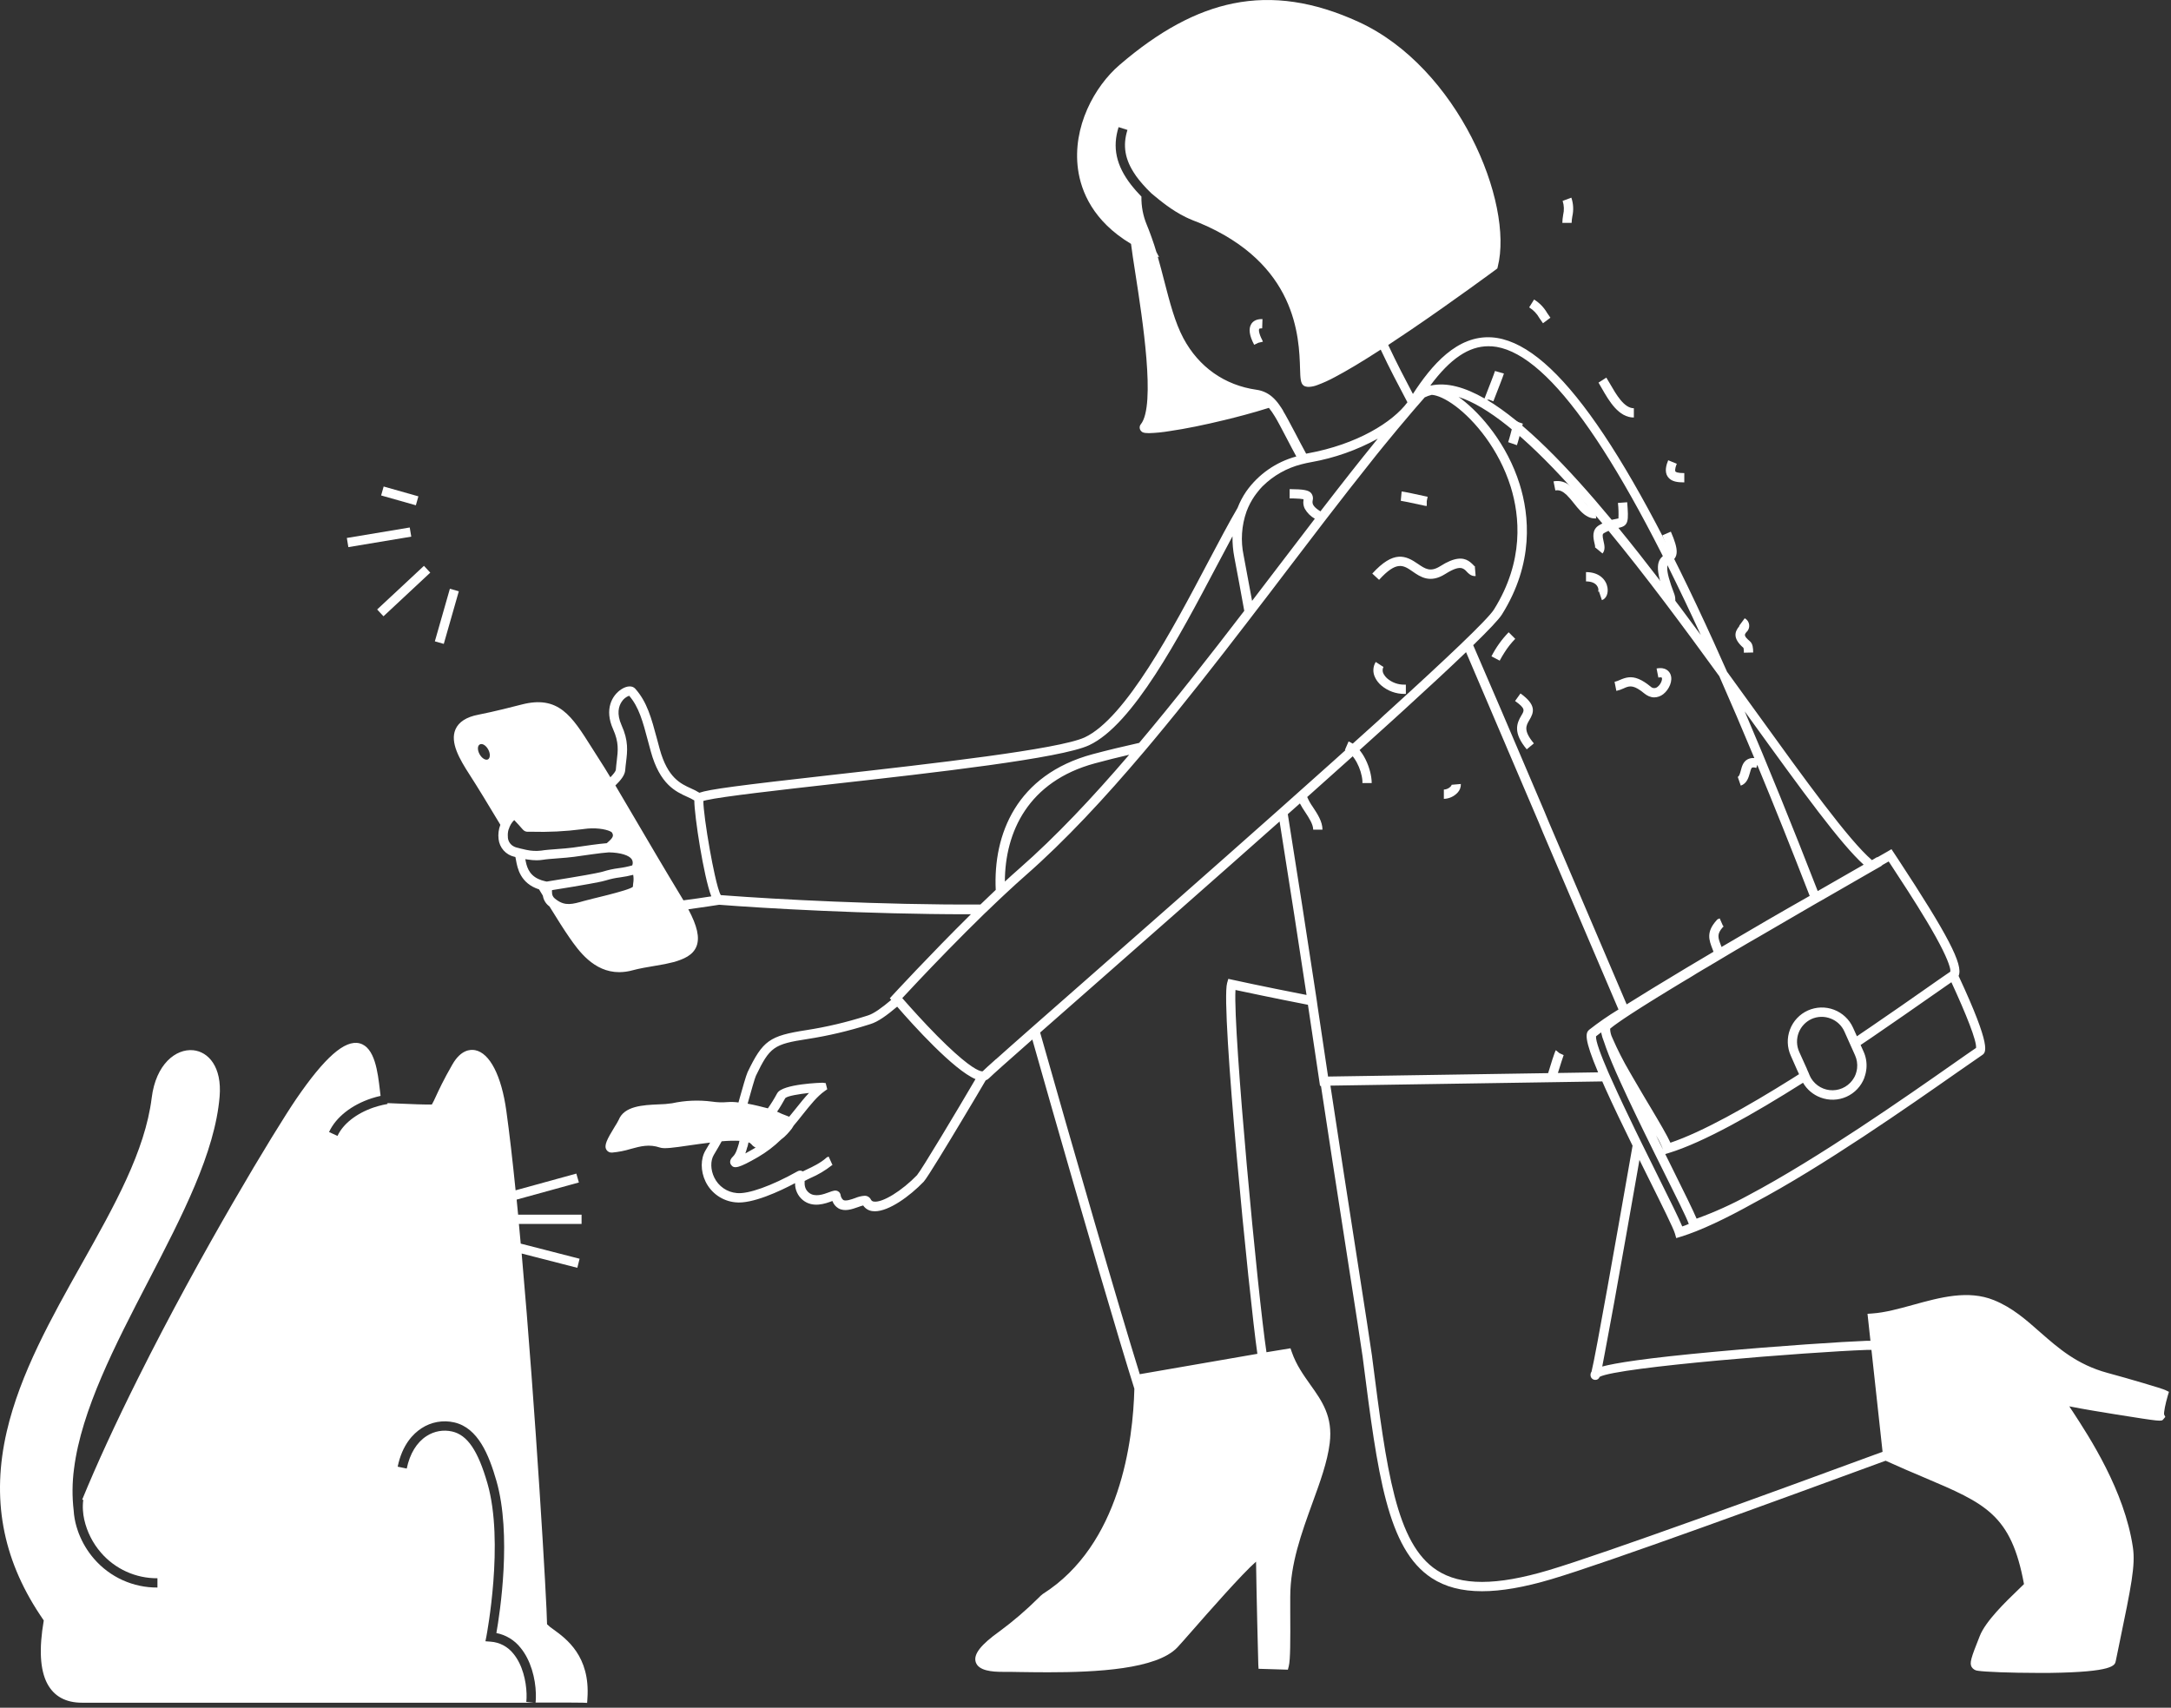 <svg width="225" height="177" viewBox="0 0 225 177" fill="none" xmlns="http://www.w3.org/2000/svg">
<rect x="0" y="0" width="225" height="177" fill="#333333" stroke="none"/>
<path d="M42.465 54.673L35.945 55.759L36.103 56.709L42.623 55.622L42.465 54.673Z" fill="white"/>
<path d="M43.937 58.648L39.087 63.172L39.744 63.876L44.593 59.352L43.937 58.648Z" fill="white"/>
<path d="M39.761 50.426L39.499 51.352L43.099 52.371L43.361 51.445L39.761 50.426Z" fill="white"/>
<path d="M46.626 61.022L45.068 66.473L45.993 66.738L47.551 61.286L46.626 61.022Z" fill="white"/>
<path d="M57.358 168.886C57.121 168.729 56.899 168.551 56.696 168.353C56.677 166.173 55.508 146.167 54.065 129.924L59.833 131.405L60.068 130.466L53.967 128.898C53.902 128.212 53.84 127.532 53.779 126.859H60.274V125.897H53.697C53.645 125.371 53.596 124.848 53.544 124.336L59.995 122.56L59.73 121.64L53.436 123.372C53.119 120.251 52.796 117.432 52.474 115.121C51.967 111.488 50.761 109.144 49.243 108.848C48.738 108.75 47.764 108.808 46.896 110.31C45.957 111.937 45.465 113.009 45.138 113.718C45.026 113.979 44.898 114.234 44.756 114.48C43.925 114.494 42.766 114.445 41.184 114.377L40.149 114.333L40.166 114.424C39.834 114.481 39.506 114.555 39.183 114.647C39.025 114.692 38.87 114.741 38.713 114.792C36.96 115.393 35.562 116.47 34.977 117.735L34.102 117.332C34.818 115.783 36.449 114.516 38.504 113.842C38.659 113.793 38.814 113.746 38.974 113.701C39.133 113.657 39.286 113.622 39.443 113.586C39.417 113.392 39.394 113.19 39.373 113.002C39.152 111.125 38.852 108.543 37.261 108.137C35.733 107.76 33.647 109.599 30.69 113.92C28.578 117.017 20.834 129.757 14.28 142.906C11.957 147.561 10.035 151.739 8.516 155.439L8.631 155.456C8.583 155.816 8.571 156.181 8.596 156.544C8.615 156.864 8.66 157.182 8.73 157.495C9.016 158.769 9.614 159.952 10.471 160.937C11.197 161.774 12.095 162.444 13.104 162.901C14.113 163.357 15.209 163.59 16.317 163.582V164.544C15.071 164.553 13.839 164.291 12.704 163.777C11.57 163.263 10.561 162.508 9.746 161.566C9.075 160.792 8.543 159.907 8.171 158.952C8.134 158.858 8.101 158.762 8.068 158.666C8.019 158.527 7.974 158.387 7.932 158.243C7.85 157.966 7.784 157.684 7.735 157.399C7.686 157.123 7.653 156.845 7.636 156.566C7.468 155.125 7.48 153.669 7.672 152.231C8.439 146.153 11.95 139.379 15.348 132.829C18.91 125.958 22.275 119.467 22.761 113.659C23.019 110.564 21.587 109.017 20.036 108.855C18.224 108.67 16.155 110.301 15.723 113.783C15.038 119.312 11.849 124.986 8.472 130.994C5.334 136.579 2.091 142.354 0.697 148.383C-0.891 155.261 0.228 161.463 4.126 167.346C4.262 167.553 4.4 167.757 4.536 167.956C4.03 170.899 4.15 173.08 4.898 174.499C5.602 175.822 6.81 176.486 8.526 176.482C8.908 176.482 42.318 176.482 55.302 176.482L54.546 176.4C54.56 176.278 54.567 176.144 54.572 176.001C54.577 175.857 54.572 175.689 54.572 175.531C54.53 174.271 54.171 172.56 53.197 171.389C52.913 171.032 52.558 170.738 52.154 170.525C51.75 170.312 51.306 170.186 50.85 170.155L50.31 170.113L50.414 169.582C50.432 169.486 52.277 159.832 50.517 153.745C49.534 150.34 48.438 148.732 46.858 148.371C46.409 148.268 45.944 148.257 45.49 148.337C45.036 148.418 44.603 148.589 44.216 148.84C43.186 149.502 42.475 150.668 42.154 152.212L41.215 152.018C41.684 149.739 42.825 148.592 43.698 148.028C44.191 147.707 44.745 147.488 45.325 147.385C45.905 147.282 46.5 147.296 47.074 147.428C49.55 147.993 50.672 150.8 51.444 153.473C53.054 159.044 51.819 167.154 51.444 169.261C52.427 169.452 53.31 169.987 53.934 170.77C55.02 172.075 55.494 173.978 55.536 175.527C55.536 175.693 55.536 175.853 55.536 175.996C55.536 176.139 55.52 176.324 55.506 176.465C58.397 176.465 60.227 176.465 60.38 176.479L60.849 176.5L60.88 176.031C61.183 171.657 58.693 169.852 57.358 168.886Z" fill="white"/>
<path d="M143.736 70.29C143.614 70.178 143.51 70.048 143.426 69.905L143.412 69.884C143.355 69.792 143.318 69.689 143.303 69.582C143.287 69.475 143.294 69.367 143.323 69.262C143.337 69.217 143.358 69.173 143.384 69.133L142.579 68.61C142.427 68.856 142.343 69.137 142.335 69.425C142.327 69.713 142.395 69.999 142.532 70.253C142.544 70.281 142.557 70.308 142.572 70.335C142.639 70.458 142.717 70.575 142.806 70.684C142.907 70.812 143.019 70.93 143.142 71.036C143.816 71.615 144.677 71.93 145.566 71.923H145.702V70.961H145.566C144.893 70.977 144.239 70.737 143.736 70.29V70.29Z" fill="white"/>
<path d="M146.401 59.235C147.206 59.794 148.208 60.486 149.773 59.5C150.74 58.888 151.238 58.796 151.555 58.909C151.707 58.968 151.842 59.063 151.949 59.186L151.996 59.235C152.088 59.339 152.19 59.433 152.301 59.517C152.48 59.658 152.707 59.726 152.934 59.707L152.859 58.815V58.749C152.871 58.747 152.883 58.747 152.895 58.749C152.824 58.695 152.758 58.634 152.7 58.566L152.557 58.425C152.442 58.313 152.315 58.214 152.179 58.13C151.609 57.782 150.771 57.726 149.267 58.681C148.241 59.329 147.701 58.956 146.955 58.447C145.674 57.559 144.435 57.024 142.222 59.449L142.926 60.099C144.752 58.094 145.444 58.573 146.401 59.235Z" fill="white"/>
<path d="M157.679 74.146C157.173 74.988 156.799 75.955 158.229 77.666L158.968 77.051C157.855 75.718 158.158 75.218 158.498 74.638C158.984 73.834 159.249 73.069 157.581 71.874L157.02 72.656C158.109 73.432 157.992 73.627 157.679 74.146Z" fill="white"/>
<path d="M150.445 81.341C150.431 81.409 150.396 81.472 150.344 81.519C150.159 81.712 149.907 81.827 149.64 81.838V82.8C149.904 82.793 150.165 82.733 150.407 82.625C150.648 82.516 150.866 82.362 151.048 82.169C151.167 82.05 151.259 81.908 151.32 81.751C151.38 81.594 151.408 81.426 151.4 81.258L150.445 81.341Z" fill="white"/>
<path d="M141.199 80.925C141.199 81.007 141.199 81.087 141.199 81.16H142.161C142.161 81.139 142.161 81.113 142.161 81.092C142.133 79.743 141.286 77.501 139.767 76.847L139.385 77.729C140.349 78.147 141.107 79.724 141.199 80.925Z" fill="white"/>
<path d="M155.927 67.622C156.246 67.115 156.618 66.643 157.037 66.214L156.802 65.979L156.356 65.533C155.64 66.271 155.038 67.112 154.573 68.028L155.427 68.474C155.584 68.178 155.753 67.892 155.927 67.622Z" fill="white"/>
<path d="M165.29 53.737H165.43L165.341 52.772C165.229 52.78 165.117 52.758 165.015 52.709C164.868 52.64 164.733 52.547 164.616 52.434C164.493 52.319 164.376 52.197 164.266 52.068C164.133 51.913 163.999 51.745 163.861 51.571L163.764 51.451C163.624 51.275 163.476 51.092 163.318 50.918C163.147 50.724 162.96 50.543 162.76 50.379C162.525 50.168 162.244 50.014 161.939 49.929C161.635 49.845 161.315 49.833 161.005 49.893L161.077 50.247L161.174 50.731L161.197 50.834C161.622 50.747 161.983 50.94 162.37 51.303C162.635 51.573 162.882 51.858 163.112 52.157C163.333 52.434 163.553 52.711 163.79 52.955C163.905 53.075 164.027 53.187 164.156 53.291C164.283 53.391 164.419 53.478 164.562 53.551C164.787 53.669 165.036 53.732 165.29 53.737V53.737Z" fill="white"/>
<path d="M172.656 62.297C172.656 62.363 172.656 62.429 172.656 62.487H173.618C173.618 62.441 173.618 62.389 173.618 62.335C173.642 62.098 173.617 61.858 173.545 61.631C172.41 58.693 172.82 58.447 173.092 58.285C173.975 57.759 173.994 57.017 173.165 55.105L172.283 55.487C172.752 56.562 172.823 57.032 172.804 57.238C172.804 57.334 172.804 57.341 172.6 57.459C171.682 58.003 171.438 58.852 172.649 61.976C172.662 62.083 172.664 62.19 172.656 62.297V62.297Z" fill="white"/>
<path d="M166.045 40.312C166.766 41.562 167.754 43.275 169.331 43.275V42.313C168.319 42.313 167.493 40.877 166.89 39.83C166.745 39.579 166.606 39.34 166.477 39.138L165.667 39.657C165.782 39.842 165.914 40.07 166.045 40.312Z" fill="white"/>
<path d="M167.88 70.476C167.704 70.559 167.52 70.624 167.331 70.67L167.517 71.609C167.775 71.552 168.026 71.466 168.265 71.353C168.779 71.118 169.166 70.959 170.046 71.588C170.168 71.674 170.302 71.777 170.448 71.898C170.51 71.947 170.575 71.994 170.642 72.036C170.802 72.14 170.98 72.213 171.166 72.252C171.256 72.271 171.348 72.282 171.44 72.282C171.782 72.277 172.112 72.159 172.379 71.947C172.98 71.478 173.419 70.539 173.113 69.861C173.008 69.626 172.658 69.1 171.687 69.288L171.87 70.227C172.104 70.185 172.219 70.213 172.233 70.246C172.302 70.398 172.163 70.893 171.795 71.184C171.694 71.275 171.562 71.324 171.426 71.32C171.29 71.315 171.162 71.258 171.067 71.161L170.987 71.1C170.808 70.952 170.62 70.816 170.424 70.691C170.238 70.57 170.042 70.466 169.838 70.379C169.04 70.044 168.465 70.22 167.88 70.476Z" fill="white"/>
<path d="M180.693 67.153C180.729 67.316 180.742 67.483 180.733 67.65L181.695 67.629C181.695 67.2 181.669 66.721 181.346 66.456C180.693 65.9 180.792 65.778 180.987 65.531C181.095 65.437 181.178 65.317 181.23 65.183C181.282 65.049 181.3 64.905 181.284 64.762C181.267 64.62 181.217 64.483 181.136 64.364C181.055 64.246 180.947 64.148 180.82 64.081L180.25 64.858L180.276 64.876C180.261 64.897 180.245 64.916 180.233 64.933C179.806 65.458 179.527 66.144 180.693 67.153Z" fill="white"/>
<path d="M174.559 49.998V49.036C173.829 49.036 173.672 48.919 173.639 48.867C173.627 48.851 173.531 48.68 173.782 48.07L172.89 47.703C172.696 48.173 172.48 48.877 172.839 49.405C173.198 49.933 173.871 49.998 174.559 49.998Z" fill="white"/>
<path d="M164.372 59.296V60.261C164.959 60.261 165.37 60.444 165.56 60.793C165.61 60.876 165.642 60.968 165.653 61.064C165.664 61.16 165.655 61.257 165.625 61.349C165.648 61.322 165.678 61.303 165.712 61.293L166.02 62.203C166.461 62.056 166.7 61.518 166.597 60.896C166.477 60.153 165.811 59.296 164.372 59.296Z" fill="white"/>
<path d="M156.943 43.536C156.871 43.732 156.814 43.934 156.774 44.139C156.642 44.648 156.422 45.502 156.304 45.828L157.212 46.143C157.337 45.782 157.555 44.937 157.698 44.378C157.762 44.144 157.809 43.953 157.825 43.909L157.37 43.752L156.943 43.536Z" fill="white"/>
<path d="M147.868 52.441V51.937L147.96 51.489L147.739 51.442C147.115 51.303 146.622 51.207 146.244 51.12C145.7 51.008 145.39 50.951 145.263 50.94L145.242 51.174L145.176 51.906C145.338 51.92 146.131 52.085 147.523 52.39C147.636 52.42 147.751 52.438 147.868 52.441V52.441Z" fill="white"/>
<path d="M161.92 23.099H162.882C162.889 22.873 162.913 22.649 162.955 22.427C163.1 21.784 163.065 21.112 162.854 20.487L161.95 20.822C162.102 21.294 162.12 21.799 162.002 22.28C161.954 22.55 161.926 22.824 161.92 23.099V23.099Z" fill="white"/>
<path d="M129.97 35.714L129.982 35.736L130.416 35.527L130.885 35.416C130.872 35.363 130.852 35.312 130.824 35.264C130.43 34.515 130.458 34.161 130.498 34.09C130.514 34.065 130.613 34.027 130.81 34.034L130.841 33.072C130.158 33.053 129.834 33.335 129.681 33.581C129.381 34.065 129.477 34.78 129.97 35.714Z" fill="white"/>
<path d="M158.991 31.044L158.48 31.859C158.92 32.131 159.285 32.51 159.538 32.962C159.644 33.124 159.773 33.307 159.911 33.504L160.683 32.931C160.552 32.755 160.449 32.591 160.341 32.434C160.013 31.866 159.549 31.389 158.991 31.044V31.044Z" fill="white"/>
<path d="M218.435 142.302C215.262 141.448 213.315 139.721 211.435 138.078C209.952 136.767 208.553 135.53 206.65 134.758C203.975 133.674 201.072 134.472 198.268 135.246C196.773 135.657 195.363 136.046 194.044 136.138L193.546 136.173L193.851 138.973C193.701 138.973 193.556 138.973 193.413 138.973C191.031 139.062 184.293 139.501 177.847 140.094C170.439 140.772 167.374 141.282 166.055 141.636C166.123 141.303 166.205 140.89 166.29 140.402C166.524 139.125 166.881 137.267 167.313 134.882C168.099 130.529 169.021 125.287 169.695 121.457C169.77 121.023 169.843 120.612 169.911 120.22L170.915 122.245C172.271 124.977 173.442 127.333 173.588 127.856L173.722 128.326L174.191 128.183C176.27 127.547 178.906 126.279 181.752 124.695C188.907 120.91 197.902 114.605 202.844 111.148C203.977 110.355 204.871 109.74 205.413 109.365C205.819 109.095 206.481 108.661 202.987 101.151C203.501 99.999 201.835 96.845 196.733 89.078L196.029 88.015L195.635 88.249L194.56 88.862L194.541 88.834L194.149 89.068L194.006 89.15C191.592 87.076 187.114 80.869 182.038 73.834C181.043 72.454 180.027 71.046 178.988 69.624C178.518 68.566 178.056 67.534 177.601 66.529C167.996 45.409 160.691 35.379 154.603 34.966C151.008 34.731 148.366 37.852 146.432 40.833C145.698 39.443 144.743 37.622 143.874 35.757C144.578 35.287 145.36 34.771 146.205 34.199C150.715 31.134 155 27.959 155.045 27.928L155.181 27.825L155.223 27.658C156.913 21.013 151.121 6.991 140.793 2.265C136.175 0.153 131.932 -0.476 127.821 0.353C123.975 1.127 120.117 3.213 116.022 6.736C113.441 8.951 111.12 13.154 111.725 17.551C112.042 19.839 113.281 22.921 117.219 25.279C117.31 26.035 117.472 27.079 117.667 28.329C118.408 33.1 119.791 41.98 118.247 43.956C118.161 44.053 118.114 44.178 118.114 44.308C118.114 44.437 118.161 44.562 118.247 44.66C118.347 44.775 118.458 44.895 119.08 44.895C119.797 44.873 120.512 44.801 121.22 44.681C122.862 44.446 124.878 44.031 126.929 43.531C128.14 43.238 129.745 42.827 131.505 42.273C131.734 42.557 131.941 42.856 132.127 43.17C132.378 43.571 132.831 44.43 133.347 45.42C133.725 46.145 134.051 46.77 134.349 47.312C132.25 47.877 130.414 49.158 129.159 50.933C128.794 51.466 128.492 52.04 128.26 52.643C127.352 54.192 126.312 56.163 125.16 58.341C121.572 65.146 116.66 74.444 112.41 76.431C109.714 77.668 96.709 79.142 86.266 80.315C76.528 81.411 73.481 81.81 72.484 82.167C72.208 81.995 71.92 81.845 71.621 81.719C70.539 81.228 69.189 80.618 68.368 77.624C68.276 77.286 68.189 76.962 68.108 76.652C67.5 74.388 67.061 72.752 65.834 71.379C65.533 71.044 64.968 71.069 64.391 71.445C63.424 72.071 62.621 73.526 63.536 75.568C64.153 76.943 64.05 77.785 63.921 78.853C63.886 79.142 63.851 79.442 63.827 79.766C63.813 79.949 63.574 80.236 63.259 80.566C62.837 79.862 62.469 79.269 62.154 78.788C61.84 78.306 61.586 77.898 61.326 77.485C59.256 74.2 57.888 72.029 54.051 73.026C53.274 73.226 51.207 73.759 49.592 74.073C48.337 74.308 47.532 74.833 47.201 75.606C46.629 76.95 47.609 78.656 48.661 80.282C49.506 81.59 50.625 83.434 51.857 85.487C51.674 85.958 51.611 86.467 51.672 86.968C51.719 87.407 51.903 87.821 52.198 88.15C52.492 88.479 52.883 88.707 53.314 88.803V88.803H53.331L53.415 88.829C53.436 88.918 53.46 89.049 53.478 89.153C53.624 89.96 53.913 91.553 55.867 92.182L56.262 92.832C56.323 93.242 56.533 93.614 56.853 93.877L56.944 93.947C57.778 95.299 58.503 96.444 59.033 97.202C59.941 98.502 61.518 100.762 64.179 100.762C64.65 100.759 65.118 100.693 65.571 100.565C66.235 100.384 67.143 100.227 67.943 100.095C68.597 99.997 69.244 99.866 69.884 99.701C70.804 99.419 71.818 99.039 72.189 98.07C72.529 97.181 72.264 95.977 71.337 94.245C72.869 94.041 74.127 93.834 74.535 93.776C79.137 94.137 89.885 94.761 100.32 94.761H100.623C96.399 98.931 92.56 103.097 92.506 103.155L92.22 103.47L92.363 103.639C91.396 104.453 90.565 105.061 89.946 105.251L89.781 105.303C87.747 105.953 85.666 106.444 83.556 106.772C79.74 107.363 79.059 107.851 77.48 111.125C77.335 111.425 76.922 112.88 76.687 113.72C76.633 113.919 76.581 114.103 76.534 114.269C76.159 114.215 75.778 114.201 75.399 114.229C74.867 114.276 74.331 114.259 73.803 114.18C72.42 113.997 71.015 114.055 69.652 114.351C69.185 114.42 68.715 114.459 68.244 114.466C66.66 114.537 64.689 114.626 64.118 116.078C63.993 116.32 63.856 116.555 63.708 116.782C62.903 118.099 62.579 118.723 62.849 119.171C62.906 119.263 62.987 119.338 63.082 119.389C63.178 119.441 63.285 119.466 63.393 119.462H63.443C64.1 119.402 64.75 119.274 65.381 119.08C66.397 118.803 67.275 118.564 68.399 118.941C68.835 119.087 69.715 118.972 71.508 118.707C72.097 118.622 72.834 118.517 73.597 118.427C73.465 118.662 73.31 118.92 73.127 119.221C72.594 120.101 72.594 121.38 73.127 122.478C73.416 123.068 73.851 123.575 74.391 123.95C74.932 124.324 75.559 124.554 76.213 124.618C77.94 124.82 80.864 123.445 82.399 122.63C82.392 122.964 82.461 123.296 82.6 123.599C82.739 123.903 82.946 124.171 83.204 124.383C84.248 125.23 85.55 124.747 86.24 124.489H86.275C86.388 124.805 86.608 125.072 86.897 125.242C87.54 125.606 88.305 125.331 88.932 125.111C89.104 125.044 89.281 124.988 89.46 124.944C89.568 125.105 89.709 125.241 89.874 125.342C90.04 125.443 90.225 125.506 90.417 125.528C90.502 125.54 90.588 125.545 90.673 125.545C92.123 125.545 94.275 123.998 95.735 122.478C96.089 122.109 98.359 118.355 99.682 116.142C100.855 114.194 101.632 112.875 102.158 111.974C102.29 111.927 102.409 111.851 102.507 111.751C102.831 111.423 104.472 109.963 106.99 107.745C108.264 112.249 109.773 117.522 111.27 122.703C113.168 129.274 114.811 134.864 116.02 138.895C116.724 141.221 117.207 142.826 117.564 143.938C117.432 149.281 116.123 160.111 108.074 165.213C107.913 165.336 107.763 165.472 107.625 165.621C106.38 166.859 105.047 168.005 103.636 169.05C101.639 170.472 100.865 171.467 101.125 172.276C101.414 173.18 102.836 173.283 103.88 173.283C104.406 173.283 105.028 173.283 105.72 173.302C106.6 173.314 107.579 173.328 108.613 173.328C113.617 173.328 119.877 173.018 122.025 170.746C122.259 170.498 122.797 169.888 123.536 169.045C125.179 167.168 128.76 163.089 130.175 161.86C130.21 164.676 130.393 172.29 130.409 172.528L130.435 172.966L133.474 173.058L133.57 172.685C133.735 172.044 133.737 169.984 133.72 167.144C133.72 166.562 133.72 166.004 133.72 165.502C133.72 162.097 134.894 158.891 136.015 155.791C136.816 153.595 137.571 151.518 137.811 149.579C138.151 146.813 137.006 145.208 135.793 143.509C135.089 142.509 134.342 141.474 133.878 140.134L133.744 139.747L131.256 140.155C130.365 134.307 127.783 106.884 128.044 102.609C129.144 102.843 131.944 103.439 135.553 104.143C136.276 108.935 136.727 112.03 136.745 112.134L136.806 112.551H136.903C137.567 116.97 138.494 122.957 139.683 130.604C140.486 135.767 141.119 139.824 141.227 140.662L141.265 140.965C142.774 152.762 143.769 160.555 148.382 163.563C149.776 164.474 151.487 164.927 153.594 164.927C155.605 164.927 157.973 164.514 160.77 163.685C166.529 161.982 184.324 155.472 195.412 151.405H195.433C196.883 152.067 198.219 152.632 199.397 153.13C205.765 155.831 208.438 156.962 209.764 164.187C209.63 164.324 209.396 164.549 209.168 164.769C207.901 165.987 205.782 168.024 205.179 169.573C204.261 171.875 204.102 172.366 204.346 172.79C204.418 172.901 204.515 172.994 204.63 173.06C204.744 173.127 204.873 173.165 205.005 173.173C205.709 173.285 208.422 173.393 211.144 173.393C211.571 173.393 211.996 173.393 212.416 173.393C219.038 173.304 219.181 172.617 219.275 172.161L219.665 170.265C220.876 164.42 221.329 162.233 221.049 160.367C220.179 154.5 216.539 148.944 214.791 146.268C214.678 146.097 214.556 145.926 214.462 145.764C215.849 146.043 217.982 146.393 219.32 146.606C224.013 147.35 224.013 147.35 224.213 147.094L224.41 146.86L224.285 146.604C224.248 146.369 224.426 145.473 224.67 144.649L224.788 144.26L224.421 144.081C224.116 143.924 220.648 142.899 218.435 142.302ZM148.917 162.751C144.677 159.987 143.703 152.37 142.229 140.838L142.192 140.535C142.082 139.684 141.448 135.607 140.645 130.445C139.833 125.235 138.733 118.174 137.883 112.523L166.057 112.087C166.156 112.321 166.257 112.54 166.367 112.791C167.189 114.619 168.2 116.719 169.197 118.749C169.071 119.453 168.92 120.312 168.751 121.281C167.642 127.589 165.386 140.423 164.945 142.166C164.863 142.283 164.827 142.426 164.842 142.568C164.852 142.687 164.905 142.799 164.991 142.883C165.077 142.966 165.191 143.015 165.311 143.021C165.413 143.031 165.516 143.005 165.601 142.948C165.687 142.891 165.75 142.807 165.781 142.708C167.691 141.685 187.537 140.127 193.445 139.916C193.61 139.916 193.781 139.916 193.955 139.916L195.107 150.476C184.031 154.552 166.243 161.036 160.508 162.744C155.07 164.366 151.388 164.366 148.917 162.751ZM127.743 101.553L127.3 101.456L127.176 101.893C126.493 104.315 129.471 134.493 130.313 140.32L118.124 142.432C115.937 135.417 111.066 118.557 107.799 107.02L113.196 102.275C118.828 97.319 125.885 91.126 132.615 85.145C133.688 91.873 134.671 98.258 135.408 103.125C130.937 102.257 127.8 101.567 127.743 101.553ZM103.233 109.766C102.491 110.428 102.01 110.866 101.846 111.033C101.762 111.047 101.675 111.036 101.597 111.003C101.139 110.864 99.954 110.212 97.138 107.375C95.73 105.953 94.414 104.479 93.726 103.697L93.51 103.451C93.839 103.097 94.43 102.461 95.205 101.642C96.875 99.877 99.403 97.254 102.01 94.714L102.505 94.245L103.014 93.755L103.301 93.482L103.737 93.069L104.19 92.645C104.91 91.971 105.621 91.323 106.302 90.725C110.385 87.146 114.494 82.723 118.591 77.879C118.758 77.68 118.927 77.483 119.094 77.281L119.593 76.685C122.808 72.829 126.012 68.734 129.184 64.604L129.583 64.086L129.977 63.569C131.065 62.161 132.146 60.746 133.221 59.324C134.561 57.564 135.882 55.836 137.182 54.141L137.477 53.758L137.771 53.378C139.179 51.547 140.566 49.773 141.922 48.074C142.161 47.774 142.396 47.477 142.626 47.183C142.856 46.889 143.103 46.584 143.368 46.267C144.386 45.016 145.386 43.818 146.367 42.672L146.705 42.278L147.045 41.889L147.657 41.185C147.891 41.071 148.137 40.984 148.389 40.924C148.953 40.966 149.797 41.309 150.853 42.097C152.811 43.564 155.338 46.53 156.568 50.454C157.506 53.483 157.976 58.149 154.831 63.175C154.176 64.217 149.854 68.303 143.978 73.644L143.424 74.146L142.854 74.683C139.918 77.342 136.649 80.266 133.286 83.258C133.145 83.385 133.005 83.511 132.862 83.636L132.434 84.018C125.409 90.263 118.066 96.714 112.563 101.55L107.511 105.99L107.112 106.342L106.713 106.694C105.255 107.973 104.082 109.022 103.233 109.778V109.766ZM74.073 90.641C73.901 89.871 73.726 88.977 73.564 88.071C73.186 85.959 72.888 83.769 72.895 83.014C72.977 82.988 73.083 82.962 73.209 82.934C74.941 82.545 80.74 81.892 86.374 81.256C96.887 80.083 109.97 78.597 112.868 77.243C117.409 75.131 122.205 66.033 126.061 58.731C126.65 57.616 127.208 56.558 127.734 55.584C127.723 56.317 127.787 57.049 127.927 57.769C128.257 59.493 128.602 61.354 128.954 63.311C125.352 68.005 121.71 72.672 118.061 76.999C116.418 77.363 114.795 77.755 113.225 78.173C105.349 80.303 102.92 86.471 103.197 92.236C102.669 92.731 102.141 93.238 101.611 93.75C91.229 93.804 80.256 93.194 75.183 92.811L74.702 92.776C74.531 92.501 74.305 91.692 74.073 90.641ZM130.862 50.391C131.976 49.288 133.365 48.505 134.884 48.121C135.044 48.079 135.208 48.039 135.37 48.004L135.696 47.938L135.87 47.905C138.294 47.477 140.631 46.654 142.788 45.467C142.302 46.063 141.812 46.673 141.317 47.291C141.082 47.572 140.866 47.854 140.641 48.14L139.972 48.985C139 50.219 138.016 51.485 137.017 52.782L136.849 53C136.201 52.599 136.048 52.317 136.03 52.097C136.024 52.022 136.029 51.947 136.044 51.874C136.079 51.746 136.084 51.611 136.059 51.481C136.034 51.351 135.979 51.228 135.898 51.123C135.626 50.804 135.124 50.707 133.657 50.696V51.658C133.911 51.658 134.126 51.658 134.298 51.672C134.565 51.675 134.832 51.7 135.096 51.745C135.08 51.855 135.072 51.966 135.072 52.078C135.073 52.304 135.127 52.528 135.229 52.73C135.476 53.162 135.835 53.519 136.267 53.765C135.02 55.387 133.756 57.05 132.472 58.731C131.571 59.912 130.668 61.094 129.764 62.279C129.466 60.636 129.173 59.059 128.891 57.585C128.567 56.061 128.671 54.476 129.191 53.007C129.4 52.45 129.675 51.919 130.01 51.428C130.121 51.266 130.245 51.111 130.365 50.958C130.51 50.766 130.677 50.578 130.85 50.4L130.862 50.391ZM132.993 42.583C132.859 42.37 132.714 42.137 132.542 41.903C132.443 41.764 132.336 41.63 132.221 41.504C132.099 41.364 131.966 41.234 131.824 41.114C131.367 40.724 130.806 40.474 130.21 40.396C126.924 39.927 124.242 38.049 122.642 35.05C121.767 33.408 121.234 31.331 120.661 29.12C120.448 28.287 120.227 27.442 119.985 26.598L120.133 26.666L119.845 26.11C119.701 25.628 119.549 25.152 119.375 24.676C119.321 24.526 119.267 24.375 119.211 24.223C119.155 24.07 119.098 23.92 119.04 23.77C118.981 23.62 118.918 23.453 118.852 23.301C118.465 22.373 118.276 21.375 118.296 20.37L118.211 20.285C118.078 20.147 117.951 20.008 117.829 19.872L117.7 19.729C117.6 19.615 117.503 19.5 117.411 19.384L117.237 19.171C115.663 17.145 115.273 15.263 115.93 13.177L116.848 13.468C116.339 15.085 116.573 16.547 117.667 18.129C117.693 18.171 117.719 18.211 117.747 18.251C117.833 18.37 117.927 18.485 118.024 18.614L118.054 18.654C118.169 18.8 118.289 18.945 118.423 19.093C118.695 19.406 118.998 19.723 119.333 20.044L119.361 20.067C120.255 20.813 121.433 21.792 122.881 22.503C123.099 22.608 123.32 22.709 123.55 22.801L123.665 22.85C123.869 22.93 124.071 23.012 124.268 23.085C134.406 27.309 134.638 34.938 134.737 38.235C134.765 39.173 134.783 39.734 135.103 39.962C135.168 40.009 135.242 40.043 135.321 40.06C135.423 40.087 135.528 40.101 135.633 40.1C135.937 40.087 136.237 40.024 136.52 39.913C137.149 39.681 137.76 39.404 138.348 39.082C138.932 38.777 139.632 38.378 140.476 37.876C140.844 37.655 141.241 37.412 141.666 37.146C142.11 36.869 142.584 36.569 143.095 36.238C143.989 38.148 144.973 40.007 145.749 41.476C145.789 41.548 145.827 41.621 145.864 41.696C144.353 43.733 140.69 46.054 135.513 46.993L135.368 47.023C134.959 46.272 134.553 45.5 134.248 44.911C133.72 43.916 133.263 43.043 132.981 42.593L132.993 42.583ZM154.582 35.891C160.092 36.264 167.189 46.056 176.266 65.811C173.45 61.988 170.568 58.186 167.728 54.715C168.822 54.509 168.784 53.976 168.641 52.057L167.681 52.127C167.741 52.661 167.758 53.198 167.733 53.734C167.679 53.749 167.595 53.763 167.522 53.777C167.386 53.8 167.226 53.831 167.036 53.878C162.439 48.342 157.976 43.752 154.111 41.44L154.329 41.422L154.77 41.595C154.784 41.555 154.855 41.379 154.951 41.126C155.347 40.119 155.777 39.014 155.864 38.714L154.939 38.451C154.857 38.737 154.315 40.112 154.057 40.774C153.942 41.065 153.883 41.21 153.855 41.3C151.809 40.126 149.936 39.61 148.307 39.957H148.237C150.307 37.169 152.226 35.886 154.256 35.886C154.355 35.891 154.465 35.893 154.578 35.9L154.582 35.891ZM195.102 89.65L195.74 89.287L195.942 89.592C197.01 91.22 198.432 93.386 199.662 95.442C199.814 95.695 199.962 95.946 200.108 96.195C201.565 98.701 201.985 99.849 202.1 100.36C202.132 100.475 202.141 100.594 202.128 100.712L201.835 100.912C201.654 101.034 201.45 101.177 201.225 101.332L200.823 101.611L200.427 101.888L199.589 102.475C198.075 103.536 196.041 104.96 193.741 106.528L193.33 106.804L192.92 107.084L192.45 107.408L192.042 106.506C191.655 105.652 190.945 104.986 190.068 104.654C189.191 104.322 188.219 104.351 187.363 104.735V104.735C186.508 105.121 185.842 105.831 185.511 106.708C185.179 107.586 185.209 108.559 185.594 109.414L186.215 110.822L186.431 111.291L186.45 111.336L185.746 111.784C181.09 114.701 176.411 117.336 173.121 118.439C172.776 117.677 172.03 116.409 170.955 114.602L170.875 114.471C170.779 114.311 170.68 114.142 170.575 113.969L170.195 113.326C169.96 112.915 169.697 112.481 169.439 112.037L169.165 111.568C169.073 111.411 168.984 111.251 168.895 111.099C168.227 109.963 167.63 108.788 167.106 107.579C166.957 107.282 166.876 106.954 166.872 106.621L166.902 106.598C166.921 106.58 166.94 106.564 166.961 106.549L167.036 106.488L167.121 106.42L167.212 106.349L167.311 106.276L167.416 106.199L167.527 106.119L167.646 106.035L167.768 105.948L167.902 105.856L168.036 105.762L168.181 105.664L168.324 105.565L168.484 105.46L168.639 105.357L168.81 105.244L168.972 105.138L169.16 105.014L169.324 104.911L169.531 104.777L169.704 104.664L169.918 104.528L170.106 104.408L170.328 104.268L170.511 104.153L170.758 103.998L170.936 103.885L171.096 103.787L171.204 103.719L171.391 103.604L171.605 103.47L171.661 103.435C171.732 103.392 171.802 103.35 171.87 103.306L172.105 103.165L172.14 103.144L172.375 102.998L172.631 102.841L172.865 102.695L173.135 102.531L173.344 102.404L173.661 102.212L173.853 102.095L174.186 101.893L174.421 101.752L174.726 101.569L174.961 101.431L175.292 101.231L175.472 101.121L175.848 100.886L176.057 100.762L176.42 100.544L176.594 100.44L177 100.206L177.164 100.107L177.582 99.858L177.772 99.748L178.162 99.513L178.396 99.373L178.758 99.157L178.959 99.037L179.354 98.802L179.565 98.678L179.957 98.443L180.191 98.312L180.558 98.096L180.809 97.948L181.177 97.732L181.318 97.65L181.787 97.38L181.982 97.268L182.393 97.033L182.524 96.955C184.401 95.859 186.241 94.787 187.94 93.804L188.365 93.558L188.785 93.323C190.876 92.114 192.699 91.065 194.011 90.314L194.297 90.15L194.713 89.915L194.966 89.77L195.102 89.65ZM204.801 108.611L204.231 109.001L203.787 109.308L202.304 110.346C197.723 113.556 188.421 120.07 181.201 123.886C179.477 124.831 177.682 125.641 175.834 126.31C175.465 125.435 174.599 123.682 173.271 121.002C173.055 120.572 172.825 120.108 172.584 119.617L172.966 119.5C176.54 118.409 181.745 115.464 186.863 112.225C187.271 112.927 187.91 113.466 188.67 113.751C189.104 113.916 189.566 113.994 190.03 113.981C190.494 113.967 190.95 113.862 191.373 113.671C191.797 113.48 192.179 113.207 192.497 112.868C192.815 112.529 193.062 112.13 193.225 111.695V111.671C193.283 111.514 193.33 111.352 193.366 111.188C193.4 111.029 193.425 110.867 193.438 110.705C193.484 110.117 193.381 109.528 193.138 108.992L192.831 108.311L193.253 108.027L193.664 107.75L194.074 107.471C196.395 105.889 198.486 104.42 200.131 103.273L200.835 102.785L201.232 102.508L201.633 102.226L202.241 101.806C203.768 105.115 204.883 107.9 204.796 108.621L204.801 108.611ZM174.346 127.117C173.98 126.242 173.114 124.489 171.783 121.809C171.314 120.87 170.772 119.772 170.199 118.606C170.08 118.371 169.965 118.12 169.84 117.871C169.716 117.623 169.606 117.383 169.481 117.137C168.648 115.419 167.806 113.645 167.104 112.077C167.031 111.915 166.959 111.756 166.891 111.608C166.823 111.46 166.75 111.287 166.682 111.139C165.889 109.308 165.365 107.891 165.41 107.412C165.546 107.296 165.722 107.16 165.938 107.004C166.007 107.347 166.11 107.683 166.245 108.006C166.48 108.731 166.865 109.724 167.466 111.099L167.677 111.568L167.855 111.967L167.89 112.047C168.435 113.255 169.064 114.579 169.709 115.921C169.824 116.156 169.944 116.402 170.059 116.642C170.174 116.881 170.293 117.13 170.415 117.374C171.1 118.782 171.786 120.159 172.408 121.412C173.656 123.923 174.754 126.106 175.024 126.857C174.792 126.962 174.567 127.044 174.346 127.117ZM117.026 78.229C113.234 82.662 109.432 86.698 105.666 90.002C105.171 90.436 104.659 90.896 104.143 91.373C104.159 86.248 106.551 80.991 113.476 79.118C114.635 78.804 115.818 78.507 117.026 78.229ZM136.487 103.829C136.464 103.662 136.438 103.493 136.412 103.322L136.328 102.775C136.297 102.559 136.264 102.343 136.229 102.125C135.485 97.223 134.518 90.953 133.467 84.387L134.72 83.274C134.883 83.58 135.063 83.876 135.26 84.161C135.652 84.757 136.098 85.436 136.098 85.99H137.06C137.06 85.147 136.529 84.347 136.062 83.643C135.831 83.32 135.635 82.973 135.478 82.608C138.641 79.792 141.671 77.067 144.381 74.606L144.952 74.085L145.498 73.59C148.026 71.283 150.229 69.237 151.94 67.596L154.416 73.393L154.615 73.862L154.826 74.357L156.047 77.213L156.26 77.718L156.476 78.22L159.475 85.243L159.71 85.811L159.944 86.377L167.738 104.631C166.679 105.273 165.66 105.978 164.687 106.743C164.323 107.067 164.154 107.652 165.626 111.146L161.46 111.211C161.676 110.507 162.002 109.487 162.056 109.358L161.618 109.158L161.247 108.851C161.129 108.994 160.663 110.512 160.447 111.228L137.721 111.58H137.639C137.496 110.604 137.109 107.989 136.558 104.338L136.487 103.829ZM189.714 105.565C190.031 105.683 190.321 105.863 190.567 106.094C190.814 106.324 191.012 106.602 191.15 106.91L191.62 107.961L191.822 108.41L192.023 108.858L192.258 109.386C192.445 109.804 192.517 110.265 192.467 110.721C192.449 110.885 192.414 111.047 192.364 111.204C192.35 111.255 192.334 111.306 192.314 111.355C192.272 111.47 192.22 111.581 192.159 111.688C191.938 112.081 191.618 112.409 191.23 112.64C190.843 112.871 190.401 112.996 189.95 113.003C189.499 113.011 189.054 112.899 188.66 112.681C188.265 112.462 187.934 112.144 187.701 111.758L187.673 111.709C187.635 111.641 187.6 111.575 187.569 111.505L187.468 111.27V111.258L187.267 110.81V110.791L186.466 109.017C186.188 108.395 186.167 107.687 186.408 107.049C186.65 106.411 187.134 105.894 187.755 105.612V105.612C188.062 105.476 188.394 105.402 188.73 105.394C189.066 105.385 189.401 105.444 189.714 105.565V105.565ZM171.645 117.707C171.927 118.173 172.168 118.663 172.365 119.171C172.135 118.702 171.901 118.212 171.643 117.707H171.645ZM181.82 78.574C181.578 78.546 181.332 78.591 181.116 78.705C180.647 78.957 180.522 79.461 180.412 79.879C180.316 80.233 180.241 80.47 180.098 80.522L180.412 81.43C181.05 81.209 181.217 80.585 181.351 80.127C181.412 79.893 181.489 79.614 181.585 79.56C181.731 79.526 181.883 79.541 182.02 79.602L182.12 79.276C183.866 83.484 185.678 88.011 187.555 92.856C184.833 94.395 181.599 96.273 178.42 98.15L178.378 98.042C178.042 97.171 177.908 96.829 178.558 96.09L178.605 96.068V96.047L178.633 96.014L178.561 95.946L178.227 95.188L177.993 95.289L177.925 95.364C176.798 96.596 177.117 97.427 177.488 98.389C177.521 98.474 177.554 98.558 177.587 98.647C175.679 99.774 173.809 100.891 172.105 101.933L171.617 102.228L171.112 102.536C170.202 103.092 169.352 103.618 168.585 104.101L160.55 85.283L160.315 84.718L160.081 84.15L157.18 77.344L156.964 76.842L156.751 76.34L155.901 74.35L155.69 73.853L155.488 73.383L152.681 66.871C154.284 65.311 155.338 64.198 155.652 63.701C159.001 58.364 158.501 53.404 157.492 50.179C156.194 46.038 153.503 42.905 151.438 41.342C151.346 41.271 151.255 41.206 151.163 41.142C154.111 42.081 157.969 45.169 162.681 50.358C163.8 51.585 164.931 52.892 166.069 54.253C165.971 54.302 165.87 54.356 165.764 54.417C164.926 54.887 165.128 55.769 165.248 56.295C165.297 56.454 165.322 56.619 165.323 56.785C165.328 56.774 165.334 56.764 165.342 56.755L166.083 57.367C166.398 56.989 166.285 56.506 166.187 56.079C166.048 55.473 166.076 55.349 166.238 55.255C166.4 55.161 166.562 55.084 166.708 55.02C170.568 59.702 174.482 64.982 178.185 70.086C179.358 72.744 180.569 75.573 181.818 78.574H181.82ZM181.28 74.371C186.966 82.256 190.754 87.442 193.147 89.624C192.131 90.204 190.446 91.169 188.386 92.356C185.726 85.516 183.205 79.308 180.82 73.733L181.28 74.371ZM54.443 89.047L54.57 89.071C54.762 89.101 54.966 89.127 55.175 89.146C55.321 89.146 55.466 89.165 55.612 89.165C55.822 89.166 56.032 89.15 56.24 89.118C56.597 89.057 57.179 89.012 57.801 88.965C58.423 88.918 59.005 88.874 59.486 88.808C59.721 88.777 59.993 88.737 60.286 88.695L60.401 88.679C60.706 88.634 61.03 88.587 61.354 88.545C62.004 88.456 62.642 88.376 63.093 88.346H63.109C64.297 88.369 65.205 88.644 65.477 89.066C65.534 89.16 65.567 89.266 65.575 89.376C65.584 89.486 65.566 89.596 65.524 89.697C65.068 89.827 64.603 89.922 64.132 89.981C63.584 90.05 63.042 90.167 62.513 90.331C62.405 90.366 62.163 90.425 61.68 90.519C61.445 90.568 61.122 90.624 60.741 90.695C59.89 90.847 58.662 91.051 56.905 91.333L56.67 91.373L56.496 91.338C56.254 91.286 56.018 91.207 55.792 91.103C54.764 90.622 54.567 89.749 54.443 89.047ZM57.21 92.26C58.852 91.997 60.124 91.79 61.042 91.619C61.427 91.551 61.746 91.49 62.011 91.436C62.282 91.386 62.549 91.323 62.814 91.246C63.291 91.1 63.78 90.996 64.275 90.936C64.729 90.875 65.179 90.787 65.623 90.673C65.675 90.967 65.675 91.267 65.623 91.561C65.611 91.638 65.604 91.711 65.599 91.776C65.594 91.842 65.599 91.891 65.599 91.901C65.449 92.1 64.17 92.459 62.938 92.774C62.569 92.868 62.206 92.957 61.877 93.037L61.408 93.151C61.086 93.229 60.791 93.313 60.504 93.386C59.331 93.719 58.594 93.928 57.688 93.273C57.623 93.224 57.555 93.173 57.487 93.116C57.396 93.042 57.323 92.947 57.276 92.839C57.228 92.732 57.206 92.614 57.212 92.497C57.2 92.429 57.205 92.347 57.21 92.26V92.26ZM50.578 78.705C50.343 78.839 49.94 78.602 49.705 78.175C49.47 77.748 49.47 77.293 49.728 77.157C49.987 77.02 50.364 77.257 50.599 77.685C50.834 78.112 50.813 78.569 50.578 78.705ZM52.721 85.961C52.776 85.772 52.854 85.591 52.955 85.422C53.047 85.266 53.162 85.124 53.295 85.001C53.687 85.407 53.896 85.651 54.032 85.809C54.279 86.097 54.415 86.236 54.814 86.208C54.899 86.202 54.984 86.202 55.069 86.208C56.829 86.259 58.59 86.172 60.336 85.947L60.551 85.919C60.799 85.885 61.048 85.864 61.298 85.858C62.471 85.83 63.309 86.126 63.426 86.294C63.63 86.63 63.532 86.837 62.931 87.353L62.884 87.395C62.443 87.43 61.882 87.498 61.307 87.576L60.347 87.712L60.15 87.74L59.355 87.853C58.904 87.914 58.306 87.961 57.728 88.003C57.088 88.052 56.482 88.097 56.086 88.165C55.572 88.225 55.053 88.198 54.549 88.087C54.3 88.038 54.079 87.984 53.903 87.94C53.855 87.919 53.805 87.904 53.753 87.895C53.711 87.895 53.673 87.876 53.633 87.867L53.504 87.836C53.4 87.805 53.3 87.762 53.206 87.707C53.047 87.617 52.911 87.489 52.812 87.334C52.712 87.18 52.652 87.003 52.636 86.82C52.636 86.797 52.636 86.771 52.636 86.747C52.61 86.483 52.636 86.216 52.711 85.961H52.721ZM70.832 93.318L70.787 93.243C68.859 90.061 67.127 87.109 65.735 84.734C65.008 83.495 64.353 82.387 63.778 81.411C64.346 80.857 64.759 80.343 64.796 79.827C64.818 79.527 64.853 79.24 64.888 78.964C65.022 77.844 65.151 76.788 64.419 75.171C63.881 73.968 64.13 73.179 64.433 72.731C64.614 72.444 64.886 72.226 65.205 72.111C66.216 73.285 66.613 74.74 67.181 76.898C67.265 77.208 67.352 77.534 67.446 77.875C68.385 81.303 70.027 82.047 71.229 82.591C71.48 82.698 71.723 82.822 71.956 82.962C71.97 84.621 72.928 90.852 73.719 92.905C72.827 93.046 71.832 93.189 70.823 93.318H70.832ZM81.404 113.8C81.662 113.582 82.833 113.394 83.844 113.281C83.375 113.772 82.936 114.33 82.474 114.905C82.253 115.18 82.028 115.461 81.793 115.745L81.559 115.656C81.21 115.53 80.868 115.385 80.536 115.222C80.834 114.797 81.103 114.321 81.376 113.837L81.404 113.8ZM77.464 118.873L77.492 118.772C77.526 118.65 77.553 118.525 77.574 118.399C77.695 118.439 77.803 118.512 77.886 118.608C77.998 118.754 78.145 118.868 78.313 118.941L78.079 119.082C77.748 119.275 77.473 119.425 77.246 119.552C77.33 119.319 77.391 119.092 77.454 118.873H77.464ZM95.064 121.778C93.48 123.421 91.469 124.67 90.575 124.541C90.508 124.537 90.444 124.516 90.388 124.479C90.332 124.442 90.287 124.391 90.258 124.332C90.197 124.208 90.101 124.104 89.981 124.035C89.862 123.965 89.725 123.932 89.587 123.94C89.258 123.966 88.937 124.045 88.634 124.174C88.221 124.322 87.655 124.522 87.395 124.376C87.236 124.239 87.136 124.046 87.116 123.837C87.1 123.761 87.068 123.689 87.022 123.626C86.977 123.563 86.918 123.511 86.85 123.473C86.588 123.327 86.325 123.424 85.931 123.571C85.342 123.79 84.45 124.12 83.833 123.618C83.424 123.287 83.363 122.849 83.391 122.403C83.532 122.321 83.786 122.201 83.999 122.098C84.79 121.759 85.533 121.317 86.207 120.784L86.278 120.751L85.879 119.875L85.675 119.967L85.621 120.018C85.041 120.537 84.213 120.938 83.586 121.229C83.441 121.297 83.316 121.358 83.204 121.415C83.123 121.362 83.029 121.333 82.933 121.331C82.837 121.329 82.742 121.354 82.659 121.403C79.987 122.907 77.513 123.792 76.356 123.656C75.862 123.613 75.387 123.442 74.978 123.16C74.57 122.878 74.242 122.495 74.026 122.048C73.634 121.248 73.615 120.309 73.979 119.702C74.343 119.094 74.601 118.648 74.793 118.294C75.406 118.237 76.021 118.22 76.635 118.242C76.621 118.332 76.602 118.422 76.577 118.51L76.549 118.613C76.41 119.082 76.269 119.577 75.967 119.868C75.497 120.312 75.709 120.659 75.781 120.755C76.084 121.157 76.553 121.091 78.574 119.92C79.433 119.418 80.227 118.814 80.939 118.12C81.174 117.949 81.391 117.754 81.587 117.54C81.678 117.435 81.76 117.341 81.833 117.261C82 117.082 82.143 116.881 82.258 116.665C82.591 116.273 82.903 115.884 83.197 115.508C83.999 114.506 84.694 113.631 85.466 113.089L85.733 112.899L85.574 112.263L85.25 112.221C85.213 112.221 81.101 112.328 80.557 113.302L80.519 113.363C80.238 113.887 79.925 114.393 79.581 114.877C78.961 114.713 78.21 114.527 77.483 114.391C77.816 113.176 78.234 111.735 78.337 111.512C79.78 108.522 80.179 108.226 83.692 107.691C85.849 107.356 87.976 106.855 90.056 106.192L90.22 106.14C90.995 105.906 91.907 105.244 92.982 104.338C94.625 106.244 98.849 110.909 101.099 111.847C99.154 115.173 95.475 121.307 95.054 121.778H95.064Z" fill="white"/>
</svg>
